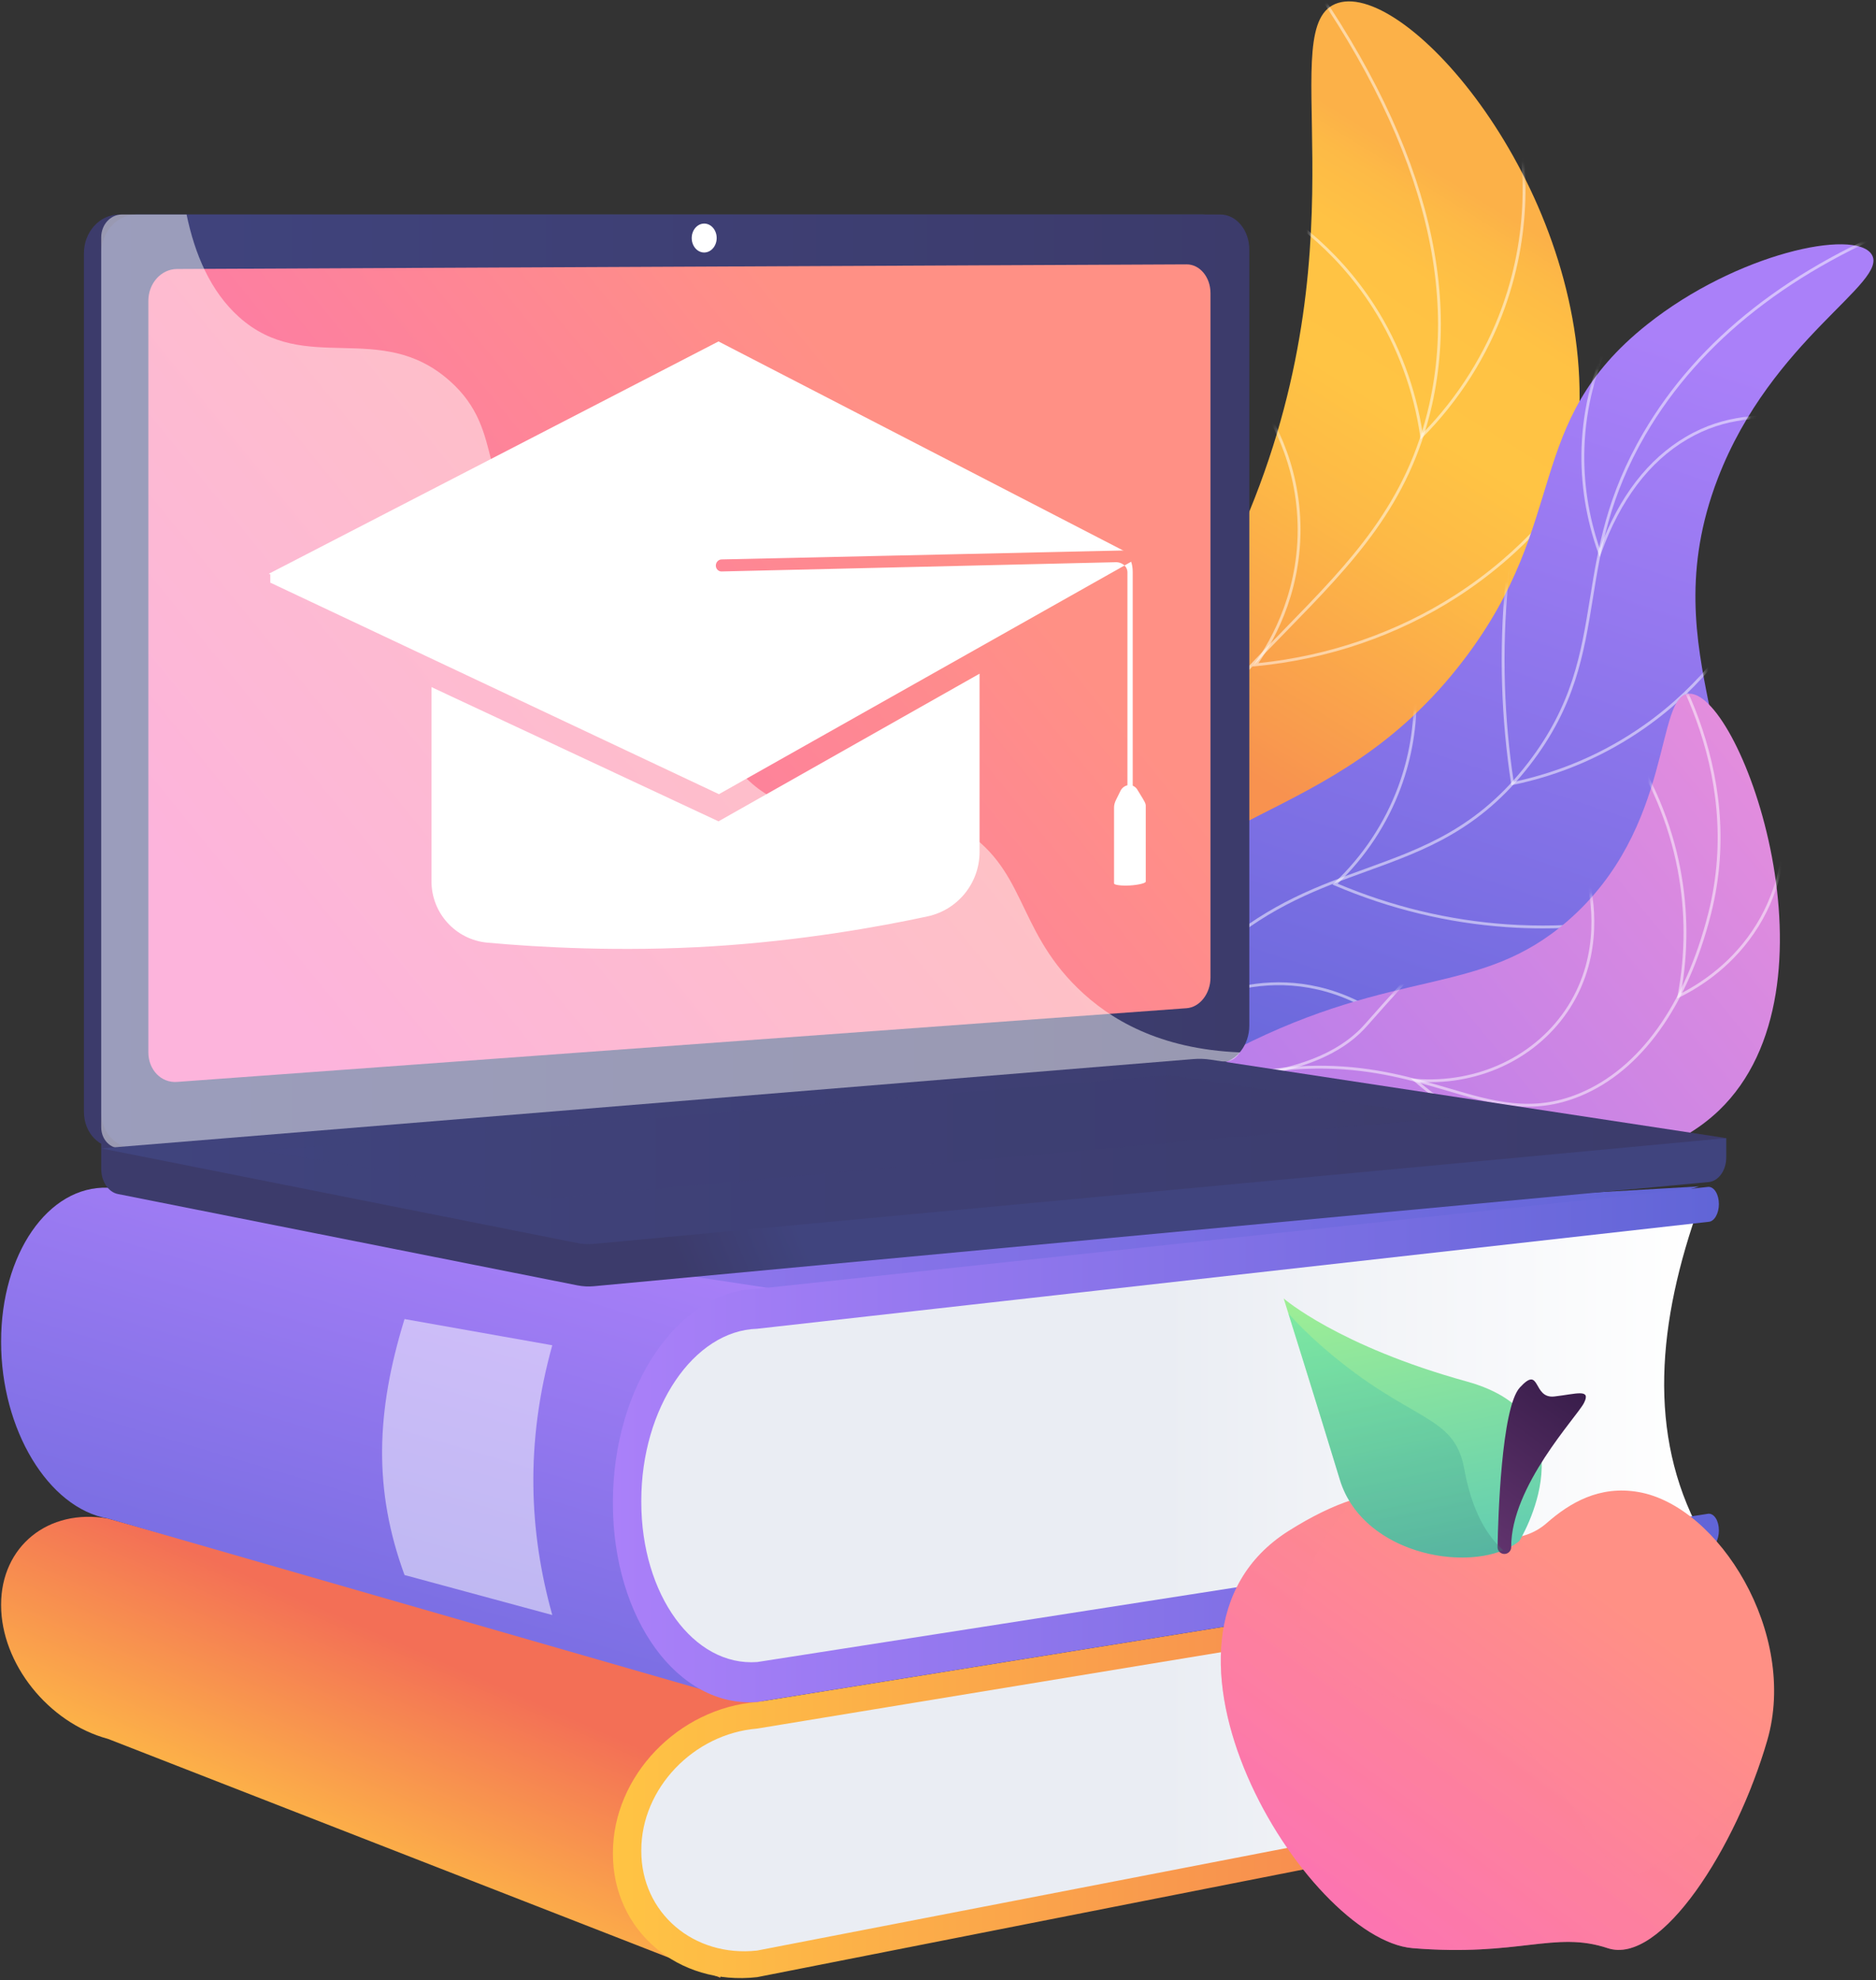 <svg width="308" height="325" viewBox="0 0 308 325" fill="none" xmlns="http://www.w3.org/2000/svg">
<rect x="0" y="0" width="308" height="325" fill="#333333" stroke="none"/>
<path d="M178.558 203.553C173.808 189.828 168.859 168.839 173.877 145.367C179.639 118.414 193.274 112.82 205.132 83.918C224.152 37.56 208.804 3.855 219.681 0.484C231.001 -3.023 259.528 29.8 259.339 65.388C259.164 98.346 234.424 121.533 231.982 123.757C213.142 140.905 198.128 137.561 186.228 153.755C174.79 169.32 176.033 189.59 178.558 203.553Z" fill="url(#paint0_linear_66_19)"/>
<mask id="mask0_66_19" style="mask-type:luminance" maskUnits="userSpaceOnUse" x="171" y="0" width="89" height="204">
<path d="M178.558 203.553C173.808 189.828 168.859 168.839 173.877 145.367C179.639 118.414 193.274 112.82 205.132 83.918C224.152 37.56 208.804 3.855 219.681 0.484C231.001 -3.023 259.528 29.8 259.339 65.388C259.164 98.346 234.424 121.533 231.982 123.757C213.142 140.905 198.128 137.561 186.228 153.755C174.79 169.32 176.033 189.59 178.558 203.553Z" fill="white"/>
</mask>
<g mask="url(#mask0_66_19)">
<path opacity="0.5" d="M179.022 234.376C169.691 196.957 171.425 164.719 184.174 138.56C191.877 122.755 201.977 112.398 210.888 103.261C221.68 92.194 231 82.636 234.656 66.366C239.83 43.339 231.007 17.015 208.431 -11.876L208.799 -12.163C231.465 16.843 240.318 43.298 235.112 66.468C231.427 82.868 222.064 92.47 211.222 103.587C202.336 112.699 192.264 123.028 184.595 138.764C171.894 164.823 170.172 196.953 179.475 234.263L179.022 234.376Z" fill="white"/>
</g>
<mask id="mask1_66_19" style="mask-type:luminance" maskUnits="userSpaceOnUse" x="171" y="0" width="89" height="204">
<path d="M178.558 203.553C173.808 189.828 168.859 168.839 173.877 145.367C179.639 118.414 193.274 112.82 205.132 83.918C224.152 37.56 208.804 3.855 219.681 0.484C231.001 -3.023 259.528 29.8 259.339 65.388C259.164 98.346 234.424 121.533 231.982 123.757C213.142 140.905 198.128 137.561 186.228 153.755C174.79 169.32 176.033 189.59 178.558 203.553Z" fill="white"/>
</mask>
<g mask="url(#mask1_66_19)">
<path opacity="0.5" d="M233.24 72.119L233.173 71.654C232.108 64.16 229.415 56.859 225.385 50.541C218.984 40.506 210.571 34.783 204.64 31.75L204.853 31.334C210.835 34.394 219.322 40.166 225.778 50.289C229.761 56.533 232.449 63.727 233.568 71.123C239.357 65.201 243.868 58.024 246.629 50.336C251.394 37.067 250.219 25.067 248.393 17.337L248.848 17.23C250.688 25.021 251.873 37.117 247.069 50.494C244.233 58.39 239.565 65.753 233.57 71.786L233.24 72.119Z" fill="white"/>
</g>
<mask id="mask2_66_19" style="mask-type:luminance" maskUnits="userSpaceOnUse" x="171" y="0" width="89" height="204">
<path d="M178.558 203.553C173.808 189.828 168.859 168.839 173.877 145.367C179.639 118.414 193.274 112.82 205.132 83.918C224.152 37.56 208.804 3.855 219.681 0.484C231.001 -3.023 259.528 29.8 259.339 65.388C259.164 98.346 234.424 121.533 231.982 123.757C213.142 140.905 198.128 137.561 186.228 153.755C174.79 169.32 176.033 189.59 178.558 203.553Z" fill="white"/>
</mask>
<g mask="url(#mask2_66_19)">
<path opacity="0.5" d="M205.631 109.407L205.931 108.99C208.847 104.923 213.641 96.377 212.989 84.831C212.392 74.249 207.455 66.702 204.565 63.146L204.928 62.851C207.853 66.451 212.851 74.091 213.455 84.804C214.094 96.112 209.574 104.576 206.606 108.843C218.222 107.657 229.391 103.794 238.937 97.656C260.809 83.593 268.545 61.529 270.856 52.696L271.308 52.814C268.983 61.7 261.2 83.897 239.189 98.049C229.442 104.316 218.015 108.227 206.143 109.358L205.631 109.407Z" fill="white"/>
</g>
<mask id="mask3_66_19" style="mask-type:luminance" maskUnits="userSpaceOnUse" x="171" y="0" width="89" height="204">
<path d="M178.558 203.553C173.808 189.828 168.859 168.839 173.877 145.367C179.639 118.414 193.274 112.82 205.132 83.918C224.152 37.56 208.804 3.855 219.681 0.484C231.001 -3.023 259.528 29.8 259.339 65.388C259.164 98.346 234.424 121.533 231.982 123.757C213.142 140.905 198.128 137.561 186.228 153.755C174.79 169.32 176.033 189.59 178.558 203.553Z" fill="white"/>
</mask>
<g mask="url(#mask3_66_19)">
<path opacity="0.5" d="M182.154 143.999L182.143 143.766C181.875 138.339 181.875 132.841 182.143 127.424C182.72 115.752 184.554 104.062 187.594 92.678L188.045 92.799C185.014 104.151 183.185 115.808 182.61 127.447C182.346 132.771 182.342 138.174 182.598 143.511C195.479 142.896 207.823 139.897 219.291 134.596C245.229 122.607 259.403 101.914 265.543 90.646L265.954 90.87C259.786 102.188 245.548 122.975 219.487 135.02C207.895 140.378 195.413 143.396 182.387 143.988L182.154 143.999Z" fill="white"/>
</g>
<path d="M179.154 197.456C176.428 187.685 173.794 172.249 180.383 157.474C191.878 131.696 218.505 136.94 240.333 108.289C257.939 85.18 249.904 69.58 270.422 53.265C285.147 41.556 304.505 37.488 307.275 41.743C310.253 46.318 290.856 55.594 282.031 78.523C270.548 108.36 290.761 125.478 278.533 144.185C269.231 158.413 254.07 153.815 221.013 169.846C201.793 179.166 187.78 190.001 179.154 197.456Z" fill="url(#paint1_linear_66_19)"/>
<mask id="mask4_66_19" style="mask-type:luminance" maskUnits="userSpaceOnUse" x="176" y="40" width="132" height="158">
<path d="M179.154 197.456C176.428 187.685 173.794 172.249 180.383 157.474C191.878 131.696 218.505 136.94 240.333 108.289C257.939 85.18 249.904 69.58 270.422 53.265C285.147 41.556 304.505 37.488 307.275 41.743C310.253 46.318 290.856 55.594 282.031 78.523C270.548 108.36 290.761 125.478 278.533 144.185C269.231 158.413 254.07 153.815 221.013 169.846C201.793 179.166 187.78 190.001 179.154 197.456Z" fill="white"/>
</mask>
<g mask="url(#mask4_66_19)">
<path opacity="0.5" d="M174.632 231.466L174.165 231.466C174.203 195.781 182.991 170.164 200.286 155.328C208.513 148.272 216.484 145.384 224.192 142.592C233.667 139.159 242.616 135.916 250.853 125.233C258.217 115.683 259.59 107.196 261.044 98.21C262.383 89.93 263.768 81.369 269.791 71.06C278.823 55.601 294.036 43.686 315.008 35.646L315.175 36.083C294.305 44.083 279.172 55.931 270.195 71.296C264.216 81.53 262.838 90.047 261.505 98.284C260.042 107.33 258.659 115.875 251.223 125.518C242.903 136.309 233.892 139.574 224.351 143.031C216.682 145.809 208.752 148.683 200.591 155.684C183.403 170.426 174.67 195.924 174.632 231.466Z" fill="white"/>
</g>
<mask id="mask5_66_19" style="mask-type:luminance" maskUnits="userSpaceOnUse" x="176" y="40" width="132" height="158">
<path d="M179.154 197.456C176.428 187.685 173.794 172.249 180.383 157.474C191.878 131.696 218.505 136.94 240.333 108.289C257.939 85.18 249.904 69.58 270.422 53.265C285.147 41.556 304.505 37.488 307.275 41.743C310.253 46.318 290.856 55.594 282.031 78.523C270.548 108.36 290.761 125.478 278.533 144.185C269.231 158.413 254.07 153.815 221.013 169.846C201.793 179.166 187.78 190.001 179.154 197.456Z" fill="white"/>
</mask>
<g mask="url(#mask5_66_19)">
<path opacity="0.5" d="M262.642 91.449L262.422 90.837C260.389 85.175 259.46 79.323 259.662 73.442C260.136 59.58 266.864 49.381 270.831 44.536L271.193 44.832C267.262 49.632 260.598 59.733 260.128 73.458C259.936 79.067 260.783 84.651 262.647 90.066C265.826 81.526 270.572 75.353 276.76 71.715C283.26 67.893 289.181 68.06 295.451 68.237C299.327 68.345 303.335 68.459 307.534 67.554C320.388 64.784 331.694 53.004 341.137 32.542L341.561 32.738C332.054 53.34 320.638 65.208 307.632 68.011C303.378 68.927 299.341 68.813 295.438 68.704C289.238 68.529 283.381 68.364 276.996 72.118C270.759 75.786 266.003 82.084 262.862 90.837L262.642 91.449Z" fill="white"/>
</g>
<mask id="mask6_66_19" style="mask-type:luminance" maskUnits="userSpaceOnUse" x="176" y="40" width="132" height="158">
<path d="M179.154 197.456C176.428 187.685 173.794 172.249 180.383 157.474C191.878 131.696 218.505 136.94 240.333 108.289C257.939 85.18 249.904 69.58 270.422 53.265C285.147 41.556 304.505 37.488 307.275 41.743C310.253 46.318 290.856 55.594 282.031 78.523C270.548 108.36 290.761 125.478 278.533 144.185C269.231 158.413 254.07 153.815 221.013 169.846C201.793 179.166 187.78 190.001 179.154 197.456Z" fill="white"/>
</mask>
<g mask="url(#mask6_66_19)">
<path opacity="0.5" d="M248.132 128.896L248.095 128.652C247.284 123.348 246.786 117.944 246.615 112.593C246.25 101.159 247.355 89.638 249.9 78.35L250.356 78.453C247.82 89.702 246.719 101.183 247.082 112.578C247.25 117.829 247.733 123.13 248.519 128.337C256.254 126.696 263.433 123.576 269.859 119.062C279.631 112.198 285.277 103.682 288.293 97.747L288.71 97.959C285.67 103.941 279.979 112.525 270.128 119.444C263.582 124.042 256.263 127.205 248.373 128.846L248.132 128.896Z" fill="white"/>
</g>
<mask id="mask7_66_19" style="mask-type:luminance" maskUnits="userSpaceOnUse" x="176" y="40" width="132" height="158">
<path d="M179.154 197.456C176.428 187.685 173.794 172.249 180.383 157.474C191.878 131.696 218.505 136.94 240.333 108.289C257.939 85.18 249.904 69.58 270.422 53.265C285.147 41.556 304.505 37.488 307.275 41.743C310.253 46.318 290.856 55.594 282.031 78.523C270.548 108.36 290.761 125.478 278.533 144.185C269.231 158.413 254.07 153.815 221.013 169.846C201.793 179.166 187.78 190.001 179.154 197.456Z" fill="white"/>
</mask>
<g mask="url(#mask7_66_19)">
<path opacity="0.5" d="M253.328 152.39C251.396 152.39 249.428 152.325 247.423 152.187C237.722 151.522 228.193 149.217 219.103 145.337L218.774 145.197L219.035 144.952C223.709 140.559 227.345 135.09 229.548 129.135C231.355 124.25 232.212 119.114 232.095 113.869L232.562 113.858C232.681 119.163 231.814 124.357 229.986 129.297C227.799 135.209 224.216 140.647 219.614 145.047C228.557 148.822 237.922 151.067 247.455 151.721C268.684 153.178 285.899 146.456 296.602 140.56L296.827 140.969C287.08 146.338 271.958 152.39 253.328 152.39Z" fill="white"/>
</g>
<mask id="mask8_66_19" style="mask-type:luminance" maskUnits="userSpaceOnUse" x="176" y="40" width="132" height="158">
<path d="M179.154 197.456C176.428 187.685 173.794 172.249 180.383 157.474C191.878 131.696 218.505 136.94 240.333 108.289C257.939 85.18 249.904 69.58 270.422 53.265C285.147 41.556 304.505 37.488 307.275 41.743C310.253 46.318 290.856 55.594 282.031 78.523C270.548 108.36 290.761 125.478 278.533 144.185C269.231 158.413 254.07 153.815 221.013 169.846C201.793 179.166 187.78 190.001 179.154 197.456Z" fill="white"/>
</mask>
<g mask="url(#mask8_66_19)">
<path opacity="0.5" d="M233.224 173.081C230.66 169.963 225.055 164.433 216.33 162.43C201.04 158.92 189.083 169.235 187.771 170.423L187.346 170.806L187.381 170.235C187.711 164.739 188.743 159.323 190.448 154.138C193.335 145.359 198.05 137.392 204.461 130.459L204.804 130.776C198.439 137.66 193.758 145.569 190.892 154.284C189.258 159.254 188.246 164.439 187.883 169.703C190.474 167.498 201.981 158.656 216.434 161.975C225.295 164.009 230.983 169.621 233.585 172.785L233.224 173.081Z" fill="white"/>
</g>
<path d="M177.889 189.042C183.357 184.341 191.799 177.856 203.134 172.082C229.532 158.637 242.908 163.683 257.331 151.202C275.062 135.859 271.616 113.722 277.436 113.864C285.993 114.072 303.192 162.161 282.225 182.261C268.796 195.135 244.515 191.925 239.559 191.137C227.824 189.272 224.641 185.123 212.749 183.573C198.287 181.687 185.897 185.594 177.889 189.042Z" fill="url(#paint2_linear_66_19)"/>
<mask id="mask9_66_19" style="mask-type:luminance" maskUnits="userSpaceOnUse" x="177" y="113" width="116" height="80">
<path d="M177.889 189.042C183.357 184.341 191.799 177.856 203.134 172.082C229.532 158.637 242.908 163.683 257.331 151.202C275.062 135.859 271.616 113.722 277.436 113.864C285.993 114.072 303.192 162.161 282.225 182.261C268.796 195.135 244.515 191.925 239.559 191.137C227.824 189.272 224.641 185.123 212.749 183.573C198.287 181.687 185.897 185.594 177.889 189.042Z" fill="white"/>
</mask>
<g mask="url(#mask9_66_19)">
<path opacity="0.5" d="M171.391 193.18L171.105 192.81C186.761 180.702 202.399 174.683 217.591 174.934C225.781 175.067 232.146 176.945 237.761 178.602C245.15 180.783 251.533 182.665 259.251 179.49C269.105 175.435 276.633 164.948 280.447 149.962C286.558 125.951 273.03 105.907 268.738 100.335L269.108 100.05C273.433 105.664 287.063 125.862 280.9 150.077C277.049 165.21 269.423 175.809 259.429 179.922C251.558 183.161 245.103 181.256 237.628 179.05C232.042 177.401 225.71 175.533 217.583 175.401C202.508 175.149 186.961 181.138 171.391 193.18Z" fill="white"/>
<path opacity="0.5" d="M275.34 163.899L275.428 163.438C276.73 156.556 276.73 149.592 275.428 142.737C273.993 135.185 270.911 127.836 266.517 121.486L266.901 121.22C271.332 127.623 274.439 135.034 275.887 142.65C277.171 149.408 277.2 156.273 275.973 163.06C279.667 161.16 284.66 157.709 288.303 151.831C296.071 139.298 291.568 125.504 290.587 122.866L291.025 122.703C292.019 125.377 296.583 139.358 288.7 152.077C284.859 158.275 279.544 161.813 275.761 163.691L275.34 163.899Z" fill="white"/>
<path opacity="0.5" d="M265.467 190.084C260.634 190.084 255.423 189.419 250.056 187.681C243.528 185.566 237.512 182.136 232.175 177.486L231.641 177.02L232.348 177.077C242.599 177.897 252.203 173.33 257.404 165.154C262.959 156.42 261.124 147.036 260.429 144.368L260.881 144.25C261.588 146.964 263.454 156.511 257.798 165.405C252.623 173.54 243.176 178.172 233.014 177.59C238.169 181.967 243.948 185.211 250.2 187.236C267.999 193.001 284.079 186.853 290.166 183.942L290.367 184.363C286.064 186.421 276.806 190.084 265.467 190.084Z" fill="white"/>
<path opacity="0.5" d="M239.469 201.526C236.964 196.166 231.004 186.347 219.229 180.803C214.273 178.471 208.914 177.182 203.299 176.974L203.285 176.507C212.686 175.59 219.53 172.93 223.626 168.601C223.994 168.212 224.471 167.672 225.192 166.856C226.162 165.758 227.628 164.098 229.88 161.622C232.127 159.15 234.401 156.694 236.638 154.324L236.978 154.644C234.743 157.013 232.471 159.466 230.226 161.936C227.976 164.41 226.512 166.068 225.542 167.165C224.818 167.985 224.339 168.527 223.965 168.923C220.169 172.935 214.085 175.538 205.859 176.675C210.615 177.133 215.169 178.376 219.428 180.38C231.336 185.986 237.36 195.911 239.892 201.328L239.469 201.526Z" fill="white"/>
</g>
<path d="M18.26 195.117L141.785 202.645L278.932 194.741L143.666 237.626L18.26 195.117Z" fill="url(#paint3_linear_66_19)"/>
<path d="M118.253 324.626L17.739 285.428C7.859 282.768 0.182 272.979 0.182 263.485V263.38C0.182 253.887 7.859 247.517 17.739 249.26L125.371 279.273L118.253 324.626Z" fill="url(#paint4_linear_66_19)"/>
<path d="M279.1 292.003L122.98 322.5C113.051 323.609 104.888 316.685 104.888 307.019V300.462C104.888 290.796 113.051 282.311 122.98 281.521L279.1 256.109C272.085 269.168 270.467 281.385 279.1 292.003Z" fill="url(#paint5_linear_66_19)"/>
<path d="M280.479 293.761L124.308 324.534C111.358 326.003 100.626 316.932 100.626 304.287V304.148C100.626 291.503 111.358 280.378 124.308 279.368L280.479 254.207C281.434 254.132 282.206 254.927 282.206 255.981C282.206 257.035 281.434 257.953 280.479 258.031L124.308 283.734C113.89 284.583 105.287 293.546 105.287 303.702V303.841C105.287 313.997 113.89 321.314 124.308 320.168L280.479 289.937C281.434 289.832 282.206 290.602 282.206 291.656C282.206 292.71 281.434 293.653 280.479 293.761Z" fill="url(#paint6_linear_66_19)"/>
<path d="M122.375 279.379L17.739 249.26C7.859 247.517 0.182 234.566 0.182 220.311V220.154C0.182 205.899 7.859 194.587 17.739 194.954L128.591 211.776L122.375 279.379Z" fill="url(#paint7_linear_66_19)"/>
<path d="M279.1 251.44L131.865 275.52C117.106 276.633 104.888 265.789 104.888 251.276V241.431C104.888 226.918 117.106 214.82 131.865 214.417L279.1 197.545C272.063 217.112 270.49 235.436 279.1 251.44Z" fill="url(#paint8_linear_66_19)"/>
<path d="M280.479 254.207L124.308 279.368C111.358 280.378 100.626 265.768 100.626 246.781V246.573C100.626 227.586 111.358 211.872 124.308 211.55L280.479 194.816C281.434 194.792 282.206 196.056 282.206 197.639C282.206 199.222 281.434 200.529 280.479 200.557L124.308 218.106C113.89 218.419 105.287 231.084 105.287 246.333V246.541C105.287 261.791 113.89 273.571 124.308 272.812L280.479 248.465C281.434 248.396 282.206 249.623 282.206 251.206C282.206 252.789 281.434 254.132 280.479 254.207Z" fill="url(#paint9_linear_66_19)"/>
<path opacity="0.5" d="M90.673 265.093L66.416 258.527C61.314 244.6 61.697 231.806 66.416 216.514L90.673 220.814C86.194 236.906 86.872 251.481 90.673 265.093Z" fill="white"/>
<path d="M283.414 186.812L16.616 184.239V191.853C16.616 193.919 17.78 195.676 19.356 195.99L94.798 210.983C95.694 211.161 96.602 211.208 97.505 211.123L280.515 194.029C282.149 193.876 283.414 192.114 283.414 189.991V186.812Z" fill="url(#paint10_linear_66_19)"/>
<path d="M197.528 174.47L19.552 188.398C16.367 188.647 13.778 185.999 13.778 182.482V41.582C13.778 38.065 16.367 35.214 19.552 35.214H197.528C200.152 35.214 202.273 37.791 202.273 40.971V168.342C202.273 171.521 200.152 174.264 197.528 174.47Z" fill="url(#paint11_linear_66_19)"/>
<path d="M200.366 174.47L22.39 188.398C19.205 188.647 16.616 185.999 16.616 182.482V41.582C16.616 38.065 19.205 35.214 22.39 35.214H200.366C202.99 35.214 205.111 37.791 205.111 40.971V168.342C205.111 171.521 202.99 174.264 200.366 174.47Z" fill="url(#paint12_linear_66_19)"/>
<path d="M194.822 165.49L29.055 177.589C26.464 177.778 24.358 175.604 24.358 172.733V49.375C24.358 46.504 26.464 44.166 29.055 44.155L194.822 43.395C196.986 43.385 198.737 45.497 198.737 48.112V160.469C198.737 163.084 196.986 165.332 194.822 165.49Z" fill="url(#paint13_linear_66_19)"/>
<path d="M117.664 39.068C117.664 40.377 116.748 41.442 115.616 41.446C114.484 41.45 113.565 40.389 113.565 39.077C113.565 37.765 114.484 36.7 115.616 36.699C116.748 36.698 117.664 37.759 117.664 39.068Z" fill="white"/>
<path opacity="0.48" d="M157.486 135.826C143.765 127.651 132.977 138.009 122.566 127.789C116.253 121.592 119.352 116.971 111.585 107.711C102.983 97.455 97.382 100.903 88.737 91.672C77.806 80.001 83.273 70.92 73.857 62.54C62.434 52.374 50.115 61.783 39.241 52.034C34.551 47.829 31.978 41.716 30.634 35.214H19.994C18.13 35.214 16.616 36.888 16.616 38.952V185.007C16.616 187.072 18.13 188.626 19.994 188.48L201.381 174.221C202.271 174.151 203.061 173.576 203.567 172.741C190.289 172.205 182.132 167.276 176.917 162.18C166.716 152.211 168.486 142.38 157.486 135.826Z" fill="white"/>
<path d="M195.925 173.838L16.616 188.499L94.798 204.037C95.694 204.214 96.602 204.262 97.505 204.177L283.414 186.812L198.778 173.938C197.831 173.794 196.876 173.76 195.925 173.838Z" fill="url(#paint14_linear_66_19)"/>
<path opacity="0.3" d="M42.78 188.868L192.06 176.48L238.261 183.451L90.267 196.693L42.78 188.868Z" fill="url(#paint15_linear_66_19)"/>
<path d="M185.576 90.969L152.578 73.925L117.962 56.046L44.145 94.172L44.38 94.283V95.637L118.033 130.357L185.51 92.317V91.025L185.475 91.026L185.576 90.969Z" fill="white"/>
<path d="M160.824 110.58L117.962 134.816L70.839 112.783V144.661C70.839 149.886 74.817 154.254 80.02 154.729C88.451 155.498 101.887 156.259 116.906 155.333C131.528 154.431 144.333 152.128 152.286 150.416C157.27 149.343 160.824 144.936 160.824 139.838L160.824 110.58Z" fill="white"/>
<path d="M185.536 140.66C185.06 140.686 185.102 140.264 185.102 139.745V93.953C185.102 92.917 184.138 92.26 183.187 92.283L118.462 93.802C117.944 93.814 117.525 93.376 117.525 92.834C117.525 92.293 117.944 91.836 118.462 91.824L183.187 90.385C185.088 90.343 185.969 91.861 185.969 93.932V139.698C185.969 140.216 186.01 140.634 185.536 140.66Z" fill="white"/>
<path d="M186.911 91.535C186.471 90.684 187.086 90.299 185.97 90.323L118.462 91.825C117.944 91.836 117.525 92.293 117.525 92.835C117.525 93.376 117.945 93.814 118.462 93.802L183.187 92.283C183.715 92.27 184.246 92.468 184.614 92.822L185.51 92.317L186.911 91.535Z" fill="url(#paint16_linear_66_19)"/>
<path d="M187.596 131.037L186.75 129.658C186.471 129.132 185.89 128.831 185.322 128.868C184.754 128.904 184.209 129.278 183.945 129.84L183.198 131.358C183.026 131.724 182.903 132.129 182.903 132.533V145.008C182.903 145.276 184.203 145.418 185.51 145.342C186.816 145.267 188.109 144.975 188.109 144.708V132.24C188.109 131.81 187.79 131.402 187.596 131.037Z" fill="white"/>
<path d="M253.935 250.002C249.96 253.489 243.966 253.206 240.271 249.424C235.664 244.709 227.023 241.509 211.538 251.31C183.879 268.815 214.45 318.328 231.919 319.775C249.388 321.221 255.21 316.873 263.945 319.775C272.679 322.677 285.053 303.253 290.148 285.67C295.243 268.087 282.142 247.214 269.04 244.912C262.592 243.78 257.73 246.672 253.935 250.002Z" fill="url(#paint17_linear_66_19)"/>
<path opacity="0.3" d="M276.765 303.035C276.765 303.035 276.765 303.035 270.114 307.148C263.462 311.261 260.673 295.272 248.442 285.228C236.211 275.184 212.179 282.414 213.466 265.148C214.108 256.54 218.43 250.198 222.602 246.001C219.373 246.979 215.704 248.674 211.539 251.31C183.879 268.815 214.45 318.328 231.919 319.775C249.388 321.221 255.211 316.872 263.945 319.775C271.444 322.266 281.626 308.301 287.58 293.173L276.765 303.035Z" fill="url(#paint18_linear_66_19)"/>
<path d="M249.44 252.958C249.44 252.958 261.943 232.593 240.837 226.77C219.731 220.948 210.755 213.136 210.755 213.136C210.755 213.136 216.092 230.11 219.973 242.875C223.855 255.639 242.517 258.525 249.44 252.958Z" fill="url(#paint19_linear_66_19)"/>
<path d="M255.2 229.22C251.561 229.64 253.016 223.948 249.527 227.747C246.491 231.053 245.955 249.264 245.867 253.93C245.855 254.538 246.329 255.042 246.936 255.07C247.576 255.099 248.11 254.588 248.107 253.948C248.061 243.914 258.885 232.591 260.052 230.289C261.265 227.898 258.839 228.8 255.2 229.22Z" fill="url(#paint20_linear_66_19)"/>
<path opacity="0.3" d="M240.401 241.114C238.749 231.966 231.667 233.652 217.354 221.28C215.048 219.286 213.128 217.384 211.526 215.594C213.143 220.755 216.988 233.059 219.973 242.875C223.435 254.257 238.647 257.783 246.81 254.467C244.112 252.08 241.645 248.003 240.401 241.114Z" fill="url(#paint21_linear_66_19)"/>
<defs>
<linearGradient id="paint0_linear_66_19" x1="244.65" y1="33.598" x2="183.642" y2="131.838" gradientUnits="userSpaceOnUse">
<stop stop-color="#FCB148"/>
<stop offset="0.052" stop-color="#FDBA46"/>
<stop offset="0.142" stop-color="#FFC244"/>
<stop offset="0.318" stop-color="#FFC444"/>
<stop offset="0.485" stop-color="#FDB946"/>
<stop offset="0.775" stop-color="#F99C4D"/>
<stop offset="0.866" stop-color="#F8924F"/>
<stop offset="1" stop-color="#F8924F"/>
</linearGradient>
<linearGradient id="paint1_linear_66_19" x1="262.849" y1="52.202" x2="214.048" y2="197.805" gradientUnits="userSpaceOnUse">
<stop stop-color="#AA80F9"/>
<stop offset="0.996" stop-color="#6165D7"/>
</linearGradient>
<linearGradient id="paint2_linear_66_19" x1="295.088" y1="132.264" x2="151.682" y2="250.062" gradientUnits="userSpaceOnUse">
<stop offset="0.004" stop-color="#E38DDD"/>
<stop offset="1" stop-color="#9571F6"/>
</linearGradient>
<linearGradient id="paint3_linear_66_19" x1="18.26" y1="216.184" x2="278.932" y2="216.184" gradientUnits="userSpaceOnUse">
<stop stop-color="#AA80F9"/>
<stop offset="0.996" stop-color="#6165D7"/>
</linearGradient>
<linearGradient id="paint4_linear_66_19" x1="51.285" y1="310.354" x2="68.726" y2="270.686" gradientUnits="userSpaceOnUse">
<stop stop-color="#FFC444"/>
<stop offset="0.996" stop-color="#F36F56"/>
</linearGradient>
<linearGradient id="paint5_linear_66_19" x1="104.888" y1="289.363" x2="279.1" y2="289.363" gradientUnits="userSpaceOnUse">
<stop offset="0.494" stop-color="#EAEDF3"/>
<stop offset="1" stop-color="white"/>
</linearGradient>
<linearGradient id="paint6_linear_66_19" x1="100.626" y1="289.446" x2="282.206" y2="289.446" gradientUnits="userSpaceOnUse">
<stop stop-color="#FFC444"/>
<stop offset="0.996" stop-color="#F36F56"/>
</linearGradient>
<linearGradient id="paint7_linear_66_19" x1="77.354" y1="192.894" x2="45.551" y2="300.019" gradientUnits="userSpaceOnUse">
<stop stop-color="#AA80F9"/>
<stop offset="0.996" stop-color="#6165D7"/>
</linearGradient>
<linearGradient id="paint8_linear_66_19" x1="104.888" y1="236.571" x2="279.1" y2="236.571" gradientUnits="userSpaceOnUse">
<stop offset="0.494" stop-color="#EAEDF3"/>
<stop offset="1" stop-color="white"/>
</linearGradient>
<linearGradient id="paint9_linear_66_19" x1="100.626" y1="237.116" x2="282.206" y2="237.116" gradientUnits="userSpaceOnUse">
<stop stop-color="#AA80F9"/>
<stop offset="0.996" stop-color="#6165D7"/>
</linearGradient>
<linearGradient id="paint10_linear_66_19" x1="129.245" y1="197.31" x2="110.484" y2="205.19" gradientUnits="userSpaceOnUse">
<stop stop-color="#40447E"/>
<stop offset="0.996" stop-color="#3C3B6B"/>
</linearGradient>
<linearGradient id="paint11_linear_66_19" x1="104.01" y1="106.634" x2="83.171" y2="115.386" gradientUnits="userSpaceOnUse">
<stop stop-color="#40447E"/>
<stop offset="0.996" stop-color="#3C3B6B"/>
</linearGradient>
<linearGradient id="paint12_linear_66_19" x1="16.616" y1="111.814" x2="205.111" y2="111.814" gradientUnits="userSpaceOnUse">
<stop stop-color="#40447E"/>
<stop offset="0.996" stop-color="#3C3B6B"/>
</linearGradient>
<linearGradient id="paint13_linear_66_19" x1="149.429" y1="74.138" x2="43.521" y2="160.225" gradientUnits="userSpaceOnUse">
<stop stop-color="#FF9085"/>
<stop offset="1" stop-color="#FB6FBB"/>
</linearGradient>
<linearGradient id="paint14_linear_66_19" x1="16.616" y1="189.007" x2="283.414" y2="189.007" gradientUnits="userSpaceOnUse">
<stop stop-color="#40447E"/>
<stop offset="0.996" stop-color="#3C3B6B"/>
</linearGradient>
<linearGradient id="paint15_linear_66_19" x1="42.78" y1="186.587" x2="238.261" y2="186.587" gradientUnits="userSpaceOnUse">
<stop stop-color="#40447E"/>
<stop offset="0.996" stop-color="#3C3B6B"/>
</linearGradient>
<linearGradient id="paint16_linear_66_19" x1="162.398" y1="83.663" x2="59.067" y2="167.656" gradientUnits="userSpaceOnUse">
<stop stop-color="#FF9085"/>
<stop offset="1" stop-color="#FB6FBB"/>
</linearGradient>
<linearGradient id="paint17_linear_66_19" x1="259.907" y1="259.147" x2="211.14" y2="325.383" gradientUnits="userSpaceOnUse">
<stop stop-color="#FF9085"/>
<stop offset="1" stop-color="#FB6FBB"/>
</linearGradient>
<linearGradient id="paint18_linear_66_19" x1="259.907" y1="259.147" x2="211.14" y2="325.383" gradientUnits="userSpaceOnUse">
<stop stop-color="#FF9085"/>
<stop offset="1" stop-color="#FB6FBB"/>
</linearGradient>
<linearGradient id="paint19_linear_66_19" x1="228.091" y1="207.748" x2="241.191" y2="270.096" gradientUnits="userSpaceOnUse">
<stop stop-color="#A1F094"/>
<stop offset="1" stop-color="#4FC3BA"/>
</linearGradient>
<linearGradient id="paint20_linear_66_19" x1="261.964" y1="223.164" x2="236.843" y2="257.283" gradientUnits="userSpaceOnUse">
<stop stop-color="#311944"/>
<stop offset="1" stop-color="#6B3976"/>
</linearGradient>
<linearGradient id="paint21_linear_66_19" x1="223.632" y1="208.685" x2="236.733" y2="271.033" gradientUnits="userSpaceOnUse">
<stop stop-color="#38E8C7"/>
<stop offset="1" stop-color="#425F63"/>
</linearGradient>
</defs>
</svg>
